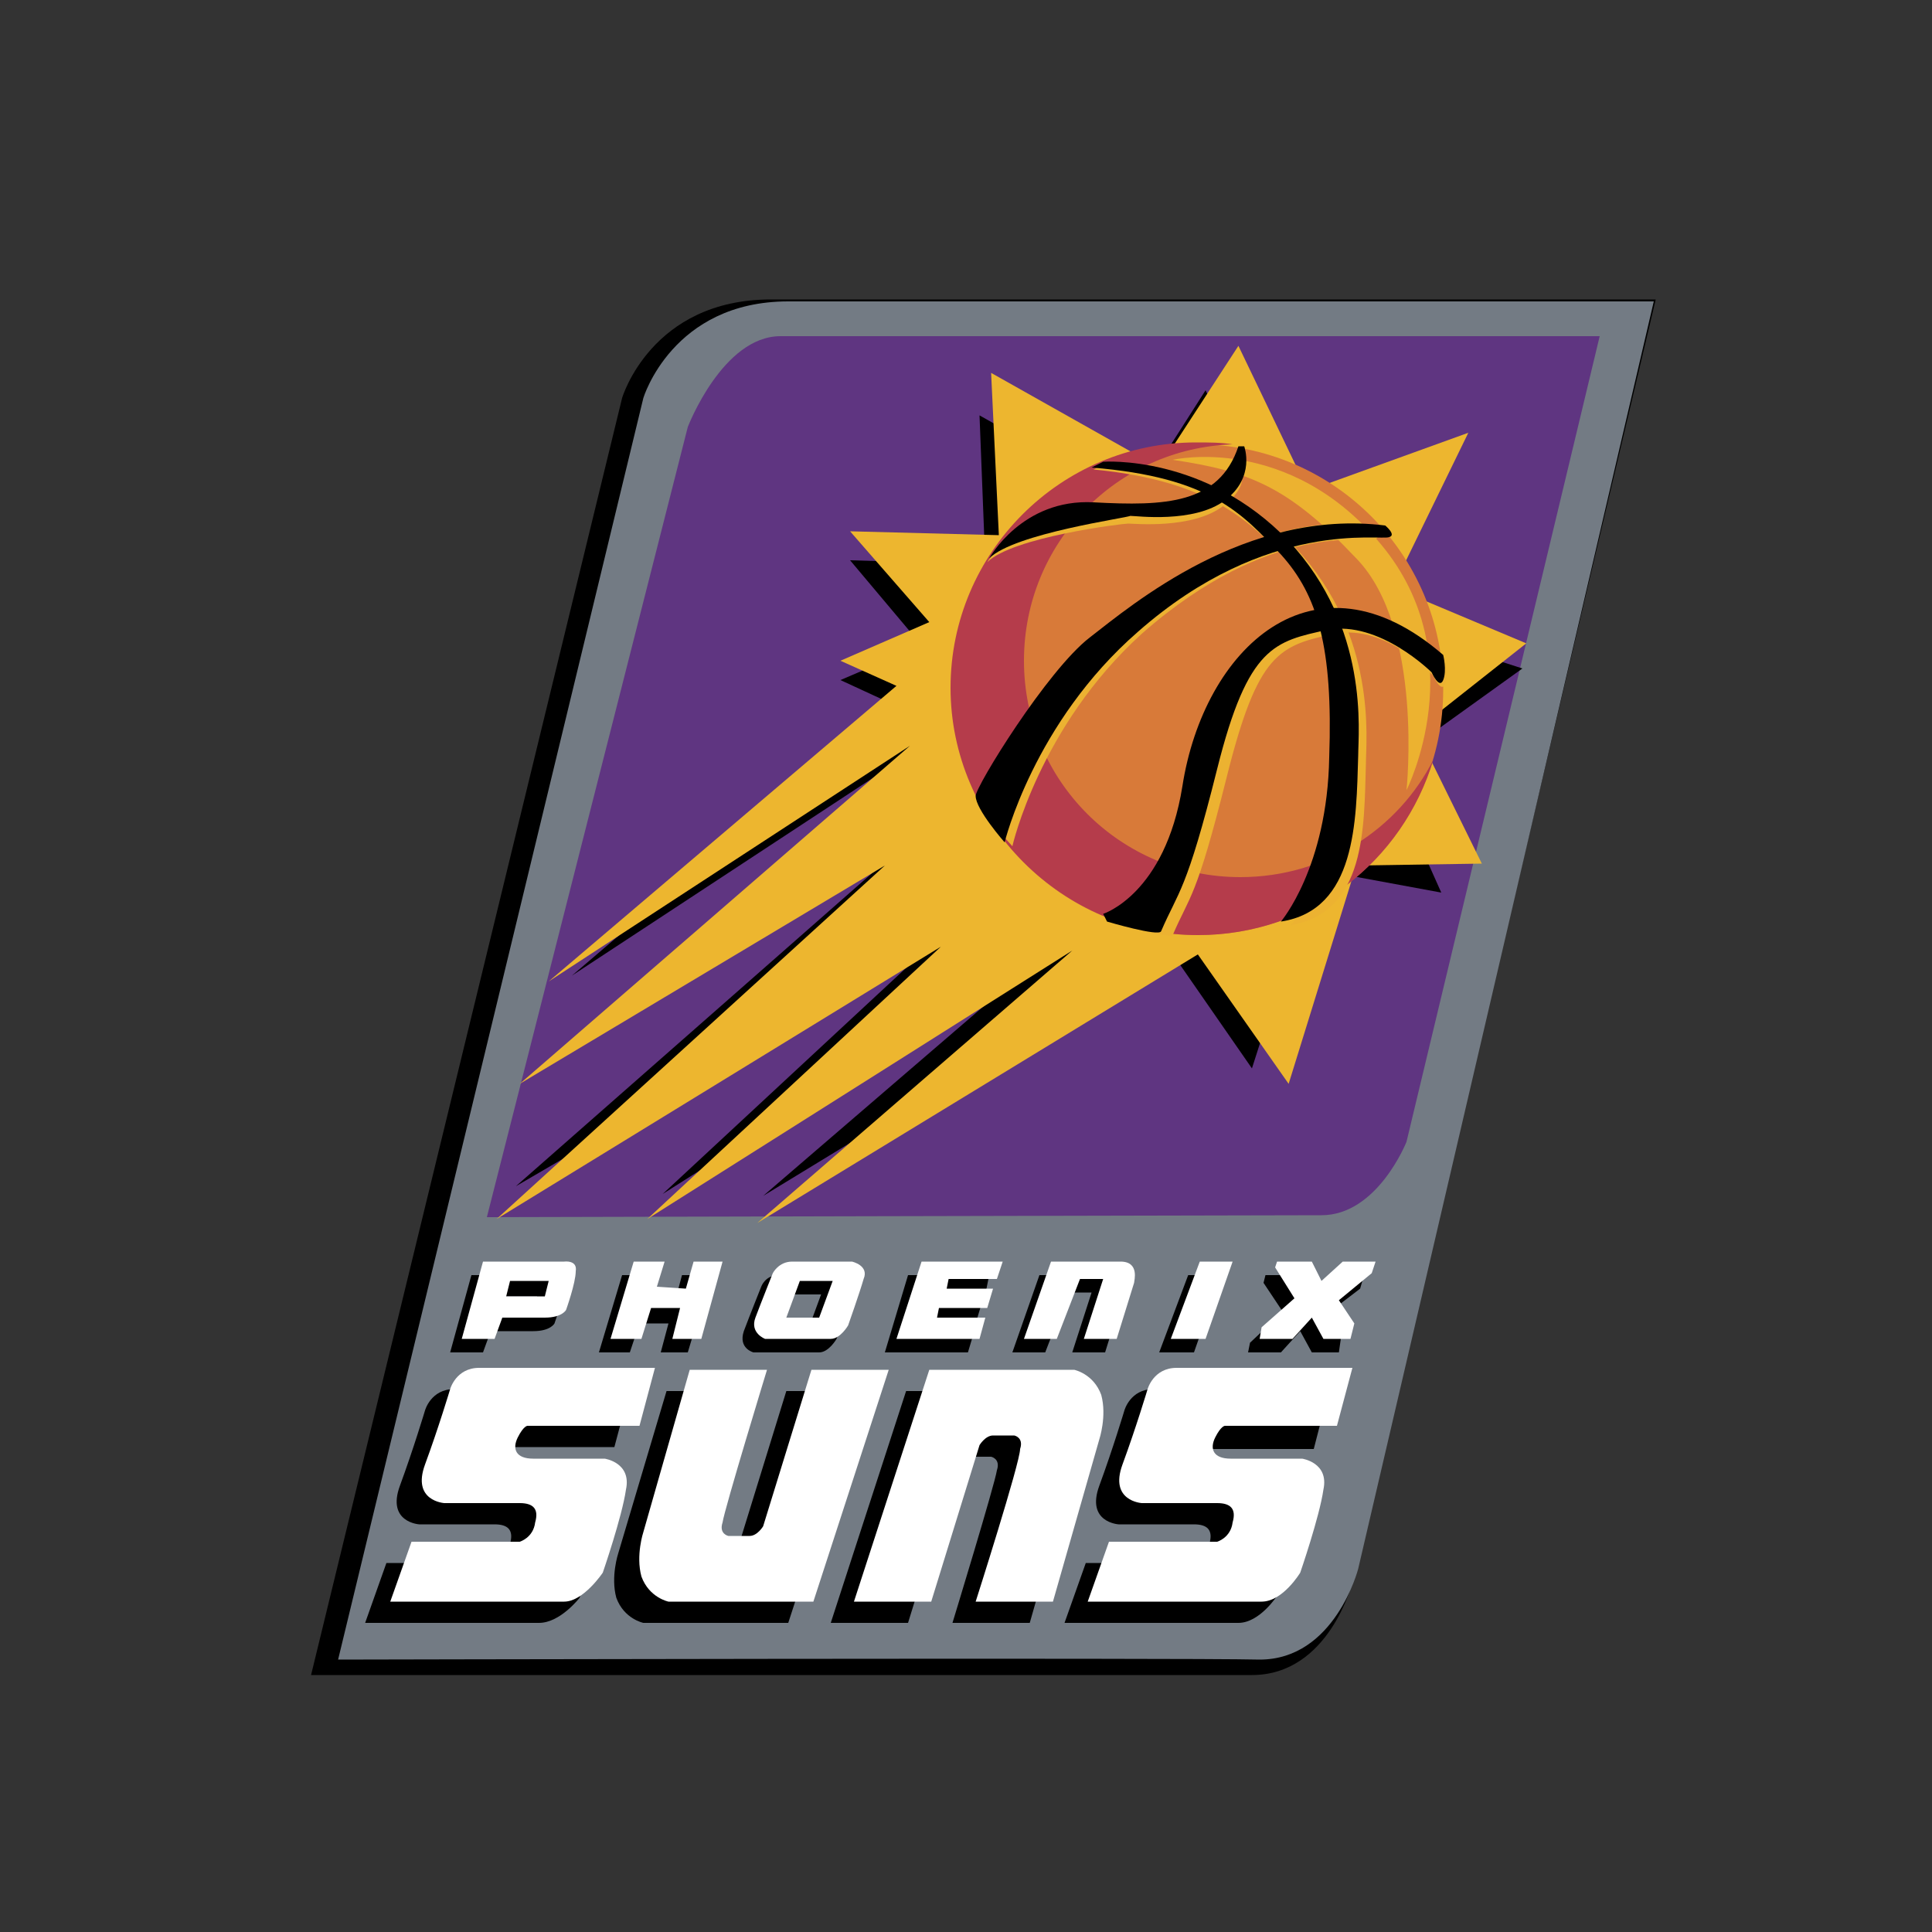 <?xml version="1.0" encoding="utf-8"?>
<!-- Generator: Adobe Illustrator 19.1.0, SVG Export Plug-In . SVG Version: 6.00 Build 0)  -->
<svg version="1.1" id="Layer_1" xmlns="http://www.w3.org/2000/svg" xmlns:xlink="http://www.w3.org/1999/xlink" x="0px" y="0px"
	 viewBox="0 0 100 100" style="enable-background:new 0 0 100 100;" xml:space="preserve">
<rect x="0" y="0" width="100" height="100" fill="#333333" stroke="none"/>
<style type="text/css">
	.st0{fill-rule:evenodd;clip-rule:evenodd;}
	.st1{fill-rule:evenodd;clip-rule:evenodd;fill:#737B84;}
	.st2{fill-rule:evenodd;clip-rule:evenodd;fill:#5F3581;}
	.st3{fill-rule:evenodd;clip-rule:evenodd;fill:#EDB62F;}
	.st4{fill-rule:evenodd;clip-rule:evenodd;fill:#D87A39;}
	.st5{fill-rule:evenodd;clip-rule:evenodd;fill:#B53C4B;}
	.st6{fill-rule:evenodd;clip-rule:evenodd;fill:#ECB230;}
	.st7{fill-rule:evenodd;clip-rule:evenodd;fill:#ECB231;}
	.st8{fill-rule:evenodd;clip-rule:evenodd;fill:#FFFFFF;}
</style>
<g>
	<path class="st0" d="M16.1,86.7l16.1-66.1c0,0,1.5-5.1,7.7-5.1c6.2,0,45.8,0,45.8,0L70,81.9c0,0-1.2,4.8-5.2,4.8
		C60.7,86.7,16.1,86.7,16.1,86.7L16.1,86.7z"/>
	<path class="st1" d="M17.5,85.9l15.8-65.3c0,0,1.5-5,7.5-5c6,0,44.8,0,44.8,0L70.3,81.2c0,0-1.2,4.7-5.1,4.7
		C61.2,85.8,17.5,85.9,17.5,85.9L17.5,85.9z"/>
	<path class="st2" d="M25.2,63l10.4-40.9c0,0,1.8-4.7,4.8-4.7c3,0,42.4,0,42.4,0l-10,41.7c0,0-1.5,3.8-4.4,3.8
		C65.4,62.9,25.2,63,25.2,63L25.2,63z"/>
	<polygon class="st0" points="29.6,50.5 46.1,36.4 43.5,35.2 47.7,33.4 44,29 51,29.2 50.7,21.5 58.7,26 62.4,20.2 65.7,27.1 
		73.4,24.3 69.8,31.7 78.8,34.6 71.7,39.7 74.6,46.2 68.1,45 64.8,55.3 60.5,49.1 39.5,61.9 54.5,49 34.3,61.8 48.3,48.8 26.7,61.4 
		45.7,44.7 28.2,55.3 46.8,39.2 29.6,50.5 	"/>
	<polygon class="st3" points="28.4,50.8 46.4,35.5 43.5,34.2 48.1,32.2 44,27.5 51.7,27.7 51.3,19.3 60,24.2 64.1,17.9 67.7,25.4 
		76,22.4 72.1,30.4 79,33.3 73.3,37.8 76.7,44.7 70.2,44.8 66.7,56.1 62,49.4 39.2,63.3 55.5,49.2 33.5,63.1 48.7,49 25.7,63.1 
		45.8,44.8 26.9,56.1 47.1,38.6 28.4,50.8 	"/>
	<path class="st4" d="M49.3,35.7c0,7,5.7,12.7,12.7,12.7c7,0,12.7-5.7,12.7-12.7C74.7,28.7,69,23,62,23C55,23,49.3,28.7,49.3,35.7
		L49.3,35.7z"/>
	<path class="st5" d="M64.2,45.4c-6.2,0-11.2-5-11.2-11.2c0-6.1,4.8-11,10.8-11.2c-0.6-0.1-1.2-0.1-1.9-0.1c-7,0-12.7,5.7-12.7,12.7
		S55,48.4,62,48.4c5.8,0,10.6-3.8,12.2-9.1C72.4,42.9,68.6,45.4,64.2,45.4L64.2,45.4z"/>
	<path class="st6" d="M60.7,23.8c0,0,6-1.4,10.8,4.4c4.8,5.8,1.3,12.7,1.3,12.7s0.9-8.4-2.6-12C66.7,25.2,64.7,24.4,60.7,23.8
		L60.7,23.8z"/>
	<path class="st7" d="M56.8,24.2c0,0,6.1-0.3,10.3,4.2c4.2,4.5,3.6,9.9,3.6,11.1c-0.1,3.4,0,7.7-3.9,8.4c0,0,2.3-2.5,2.5-8.2
		c0.2-5.7-0.6-8.4-2.5-10.5c-2-2.1-4-4.3-10.2-4.9L56.8,24.2L56.8,24.2z"/>
	<path class="st7" d="M51.1,29.1c0,0,1.5-2.6,5.2-2.5c3.7,0.2,6.4,0.4,7.5-2.5h0.3c0,0,0.8,0.9-0.8,2.1c-1.6,1.2-4.6,0.9-4.9,0.9
		S52.4,27.8,51.1,29.1L51.1,29.1z"/>
	<path class="st7" d="M52.4,43.8c0,0-1.5-1.6-1.5-2.2c0-0.5,3.7-6.5,5.9-8.2c2.2-1.7,7.3-7.1,14.5-6.2c0,0,0.3,0.5-0.1,0.7
		c-0.4,0.2-5.4-1-12.1,4.9C53.8,37.6,52.4,43.8,52.4,43.8L52.4,43.8z"/>
	<path class="st7" d="M57.7,47.8l-0.1-0.4c0,0,3.2-0.7,4.1-6.4c1.1-7.1,6.4-12.8,13.1-6.9c0,0,0.2,0.8,0,1.3
		c-0.2,0.5-0.6-0.4-0.6-0.4s-2.4-2.7-5.1-2.2c-2.9,0.6-4,1-5.6,7.4c-1.6,6.4-1.9,6.1-2.8,8.2C60.6,48.6,57.7,47.8,57.7,47.8
		L57.7,47.8z"/>
	<path class="st0" d="M57.1,23.9c0,0,5.3-0.4,9.6,4.1c4.2,4.5,3.6,9.9,3.6,11.1c-0.1,3.4-0.1,8-4,8.6c0,0,2.4-2.8,2.5-8.5
		c0.2-5.7-0.6-8.4-2.5-10.5c-2-2.1-3.6-4-9.8-4.5L57.1,23.9L57.1,23.9z"/>
	<path class="st0" d="M51.2,28.9c0,0,1.7-3.1,5.4-2.9c3.7,0.2,6.5,0.1,7.5-2.9h0.3c0,0,0.6,1.6-1,2.8c-1.6,1.2-4.6,0.8-4.9,0.8
		C58.4,26.8,52.5,27.6,51.2,28.9L51.2,28.9z"/>
	<path class="st0" d="M52,43.6c0,0-1.5-1.7-1.5-2.4c0-0.5,3.7-6.5,5.9-8.2c2.2-1.7,8.1-6.7,15.3-5.8c0,0,0.6,0.5,0.2,0.6
		c-0.4,0.2-6.3-1-13,4.9C53.5,37.4,52,43.6,52,43.6L52,43.6z"/>
	<path class="st0" d="M57.3,47.7l-0.2-0.4c0,0,3.2-1,4.1-6.6c1.1-7.1,6.8-12.6,13.5-6.8c0,0,0.2,0.8,0,1.3c-0.2,0.5-0.6-0.4-0.6-0.4
		s-2.7-2.7-5.4-2.2c-2.7,0.6-4.1,0.8-5.7,7.2c-1.6,6.4-2,6.3-2.9,8.4C60,48.5,57.3,47.7,57.3,47.7L57.3,47.7z"/>
	<path class="st0" d="M27.9,84h-9l1.1-3.1h5.6c0,0,0.7-0.2,0.8-1c0.2-0.7-0.1-1-0.8-1c-0.7,0-3.9,0-3.9,0s-1.7-0.1-1-2
		c0.7-1.9,1.3-3.9,1.3-3.9s0.3-1.1,1.5-1.1h9.1l-0.8,3H26c0,0-0.2,0-0.5,0.6c-0.3,0.6-0.1,1.1,0.8,1.1c0.8,0,3.7,0,3.7,0
		s1.4,0.2,1.1,1.6C31,79.8,30,82.7,30,82.7S29,84,27.9,84L27.9,84z"/>
	<path class="st0" d="M64.1,84h-9l1.1-3.1h5.6c0,0,0.7-0.2,0.8-1c0.2-0.7-0.1-1-0.8-1c-0.7,0-3.9,0-3.9,0s-1.7-0.1-1-2
		c0.7-1.9,1.3-3.9,1.3-3.9s0.3-1.1,1.5-1.1h9.1L68,75h-5.8c0,0-0.2,0-0.5,0.6c-0.3,0.6-0.1,1.1,0.8,1.1c0.8,0,3.7,0,3.7,0
		s1.4,0.2,1.1,1.6c-0.2,1.4-1.2,4.3-1.2,4.3S65.2,84,64.1,84L64.1,84z"/>
	<path class="st0" d="M38.5,72h-4L32,80.4c0,0-0.4,1.2-0.1,2.3c0.4,1.1,1.4,1.3,1.4,1.3h7.5l3.9-12h-4l-2.5,8.1c0,0-0.3,0.5-0.7,0.5
		c-0.4,0-1.1,0-1.1,0s-0.5-0.1-0.3-0.7C36.3,79.2,38.5,72,38.5,72L38.5,72z"/>
	<path class="st0" d="M49.3,84h4l2.4-8.4c0,0,0.4-1.2,0.1-2.3c-0.4-1.1-1.4-1.3-1.4-1.3h-7.5L43,84h4l2.5-8.1c0,0,0.3-0.5,0.7-0.5
		c0.4,0,1.1,0,1.1,0s0.5,0.1,0.3,0.7C51.5,76.8,49.3,84,49.3,84L49.3,84z"/>
	<path class="st8" d="M29.2,82.9h-9l1.1-3.1h5.6c0,0,0.7-0.2,0.8-1c0.2-0.7-0.1-1-0.8-1s-3.9,0-3.9,0s-1.7-0.1-1-2
		c0.7-1.9,1.3-3.9,1.3-3.9s0.3-1.1,1.5-1.1h9.1l-0.8,3h-5.8c0,0-0.2,0-0.5,0.6c-0.3,0.6-0.1,1.1,0.8,1.1c0.8,0,3.7,0,3.7,0
		s1.4,0.2,1.1,1.6c-0.2,1.4-1.2,4.3-1.2,4.3S30.2,82.9,29.2,82.9L29.2,82.9z"/>
	<path class="st8" d="M65.3,82.9h-9l1.1-3.1H63c0,0,0.7-0.2,0.8-1c0.2-0.7-0.1-1-0.8-1c-0.7,0-3.9,0-3.9,0s-1.7-0.1-1-2
		c0.7-1.9,1.3-3.9,1.3-3.9s0.3-1.1,1.5-1.1h9.1l-0.8,3h-5.8c0,0-0.2,0-0.5,0.6c-0.3,0.6-0.1,1.1,0.8,1.1c0.8,0,3.7,0,3.7,0
		s1.4,0.2,1.1,1.6c-0.2,1.4-1.2,4.3-1.2,4.3S66.4,82.9,65.3,82.9L65.3,82.9z"/>
	<path class="st8" d="M39.7,70.9h-4l-2.4,8.4c0,0-0.4,1.2-0.1,2.3c0.4,1.1,1.4,1.3,1.4,1.3h7.5l3.9-12h-4l-2.5,8.1
		c0,0-0.3,0.5-0.7,0.5c-0.4,0-1.1,0-1.1,0s-0.5-0.1-0.3-0.7C37.5,78.1,39.7,70.9,39.7,70.9L39.7,70.9z"/>
	<path class="st8" d="M50.5,82.9h4l2.4-8.4c0,0,0.4-1.2,0.1-2.3c-0.4-1.1-1.4-1.3-1.4-1.3h-7.5l-3.9,12h4l2.5-8.1
		c0,0,0.3-0.5,0.7-0.5c0.4,0,1.1,0,1.1,0s0.5,0.1,0.3,0.7C52.8,75.7,50.5,82.9,50.5,82.9L50.5,82.9z"/>
	<polygon class="st0" points="61.8,70 60,70 61.5,66 63.2,66 61.8,70 	"/>
	<polygon class="st0" points="67.8,67 68.9,66 70.6,66 70.4,66.7 68.7,68 69.4,69.3 69.3,70 67.9,70 67.3,68.9 66.3,70 64.6,70 
		64.7,69.5 66.4,67.9 65.4,66.4 65.5,66 67.3,66 67.8,67 	"/>
	<path class="st0" d="M57.4,66h-3.6l-1.4,4c0,0,1.5,0,1.7,0l1.2-3.1h1.2l-1,3.1h1.7l0.9-2.9C58,67.1,58.4,66,57.4,66L57.4,66z"/>
	<polygon class="st0" points="50.5,68.5 50.8,67.5 48.3,67.4 48.5,67 51,67 51.2,66 47,66 45.8,70 50.1,70 50.4,69 47.9,69 48,68.5 
		50.5,68.5 	"/>
	<polygon class="st0" points="34.6,68.5 34.2,70 35.6,70 36.8,66 35.3,66 34.9,67.5 33.4,67.4 33.8,66 32.2,66 31,70 32.6,70 
		33.1,68.5 34.6,68.5 	"/>
	<path class="st0" d="M28.5,66h-4.1l-1.1,4H25l0.4-1.1c0,0,1.3,0,2.2,0c0.9,0,1.1-0.4,1.1-0.4s0.5-1.4,0.5-2
		C29.3,66,28.5,66,28.5,66L28.5,66z M27.6,67.9h-2l0,0l0.2-0.8h2L27.6,67.9L27.6,67.9z"/>
	<path class="st0" d="M43.4,66h-3.1c-0.7,0-0.9,0.6-0.9,0.6s-0.6,1.5-0.9,2.3C38.2,69.8,39,70,39,70h3.4c0.5,0,0.9-0.7,0.9-0.7
		s0.6-1.7,0.8-2.4C44.4,66.3,43.4,66,43.4,66L43.4,66z M41.8,68.9h-1.7l0.7-1.9h1.7L41.8,68.9L41.8,68.9z"/>
	<polygon class="st8" points="62.4,69.3 60.6,69.3 62.1,65.3 63.8,65.3 62.4,69.3 	"/>
	<polygon class="st8" points="68.4,66.3 69.5,65.3 71.2,65.3 71,65.9 69.3,67.3 70.1,68.5 69.9,69.3 68.5,69.3 67.9,68.2 66.9,69.3 
		65.2,69.3 65.3,68.7 67,67.2 66,65.6 66.1,65.3 67.9,65.3 68.4,66.3 	"/>
	<path class="st8" d="M58,65.3h-3.6l-1.4,4c0,0,1.5,0,1.7,0l1.2-3.1h1.2l-1,3.1h1.7l0.9-2.9C58.7,66.3,59,65.3,58,65.3L58,65.3z"/>
	<polygon class="st8" points="51.1,67.7 51.4,66.7 49,66.7 49.1,66.2 51.6,66.2 51.9,65.3 47.7,65.3 46.4,69.3 50.7,69.3 51,68.2 
		48.5,68.2 48.6,67.7 51.1,67.7 	"/>
	<polygon class="st8" points="35.2,67.7 34.8,69.3 36.3,69.3 37.4,65.3 35.9,65.3 35.5,66.7 34,66.6 34.4,65.3 32.8,65.3 31.6,69.3 
		33.2,69.3 33.7,67.7 35.2,67.7 	"/>
	<path class="st8" d="M29.2,65.3H25l-1.1,4h1.7l0.4-1.1c0,0,1.3,0,2.2,0c0.9,0,1.1-0.4,1.1-0.4s0.5-1.4,0.5-2
		C29.9,65.2,29.2,65.3,29.2,65.3L29.2,65.3z M28.2,67.1h-2l0,0l0.2-0.8h2L28.2,67.1L28.2,67.1z"/>
	<path class="st8" d="M44.1,65.3H41c-0.7,0-1,0.6-1,0.6s-0.6,1.5-0.9,2.3c-0.3,0.8,0.5,1.1,0.5,1.1h3.4c0.5,0,0.9-0.7,0.9-0.7
		s0.6-1.7,0.8-2.4C45,65.5,44.1,65.3,44.1,65.3L44.1,65.3z M42.4,68.2h-1.7l0.7-1.9h1.7L42.4,68.2L42.4,68.2z"/>
</g>
</svg>
